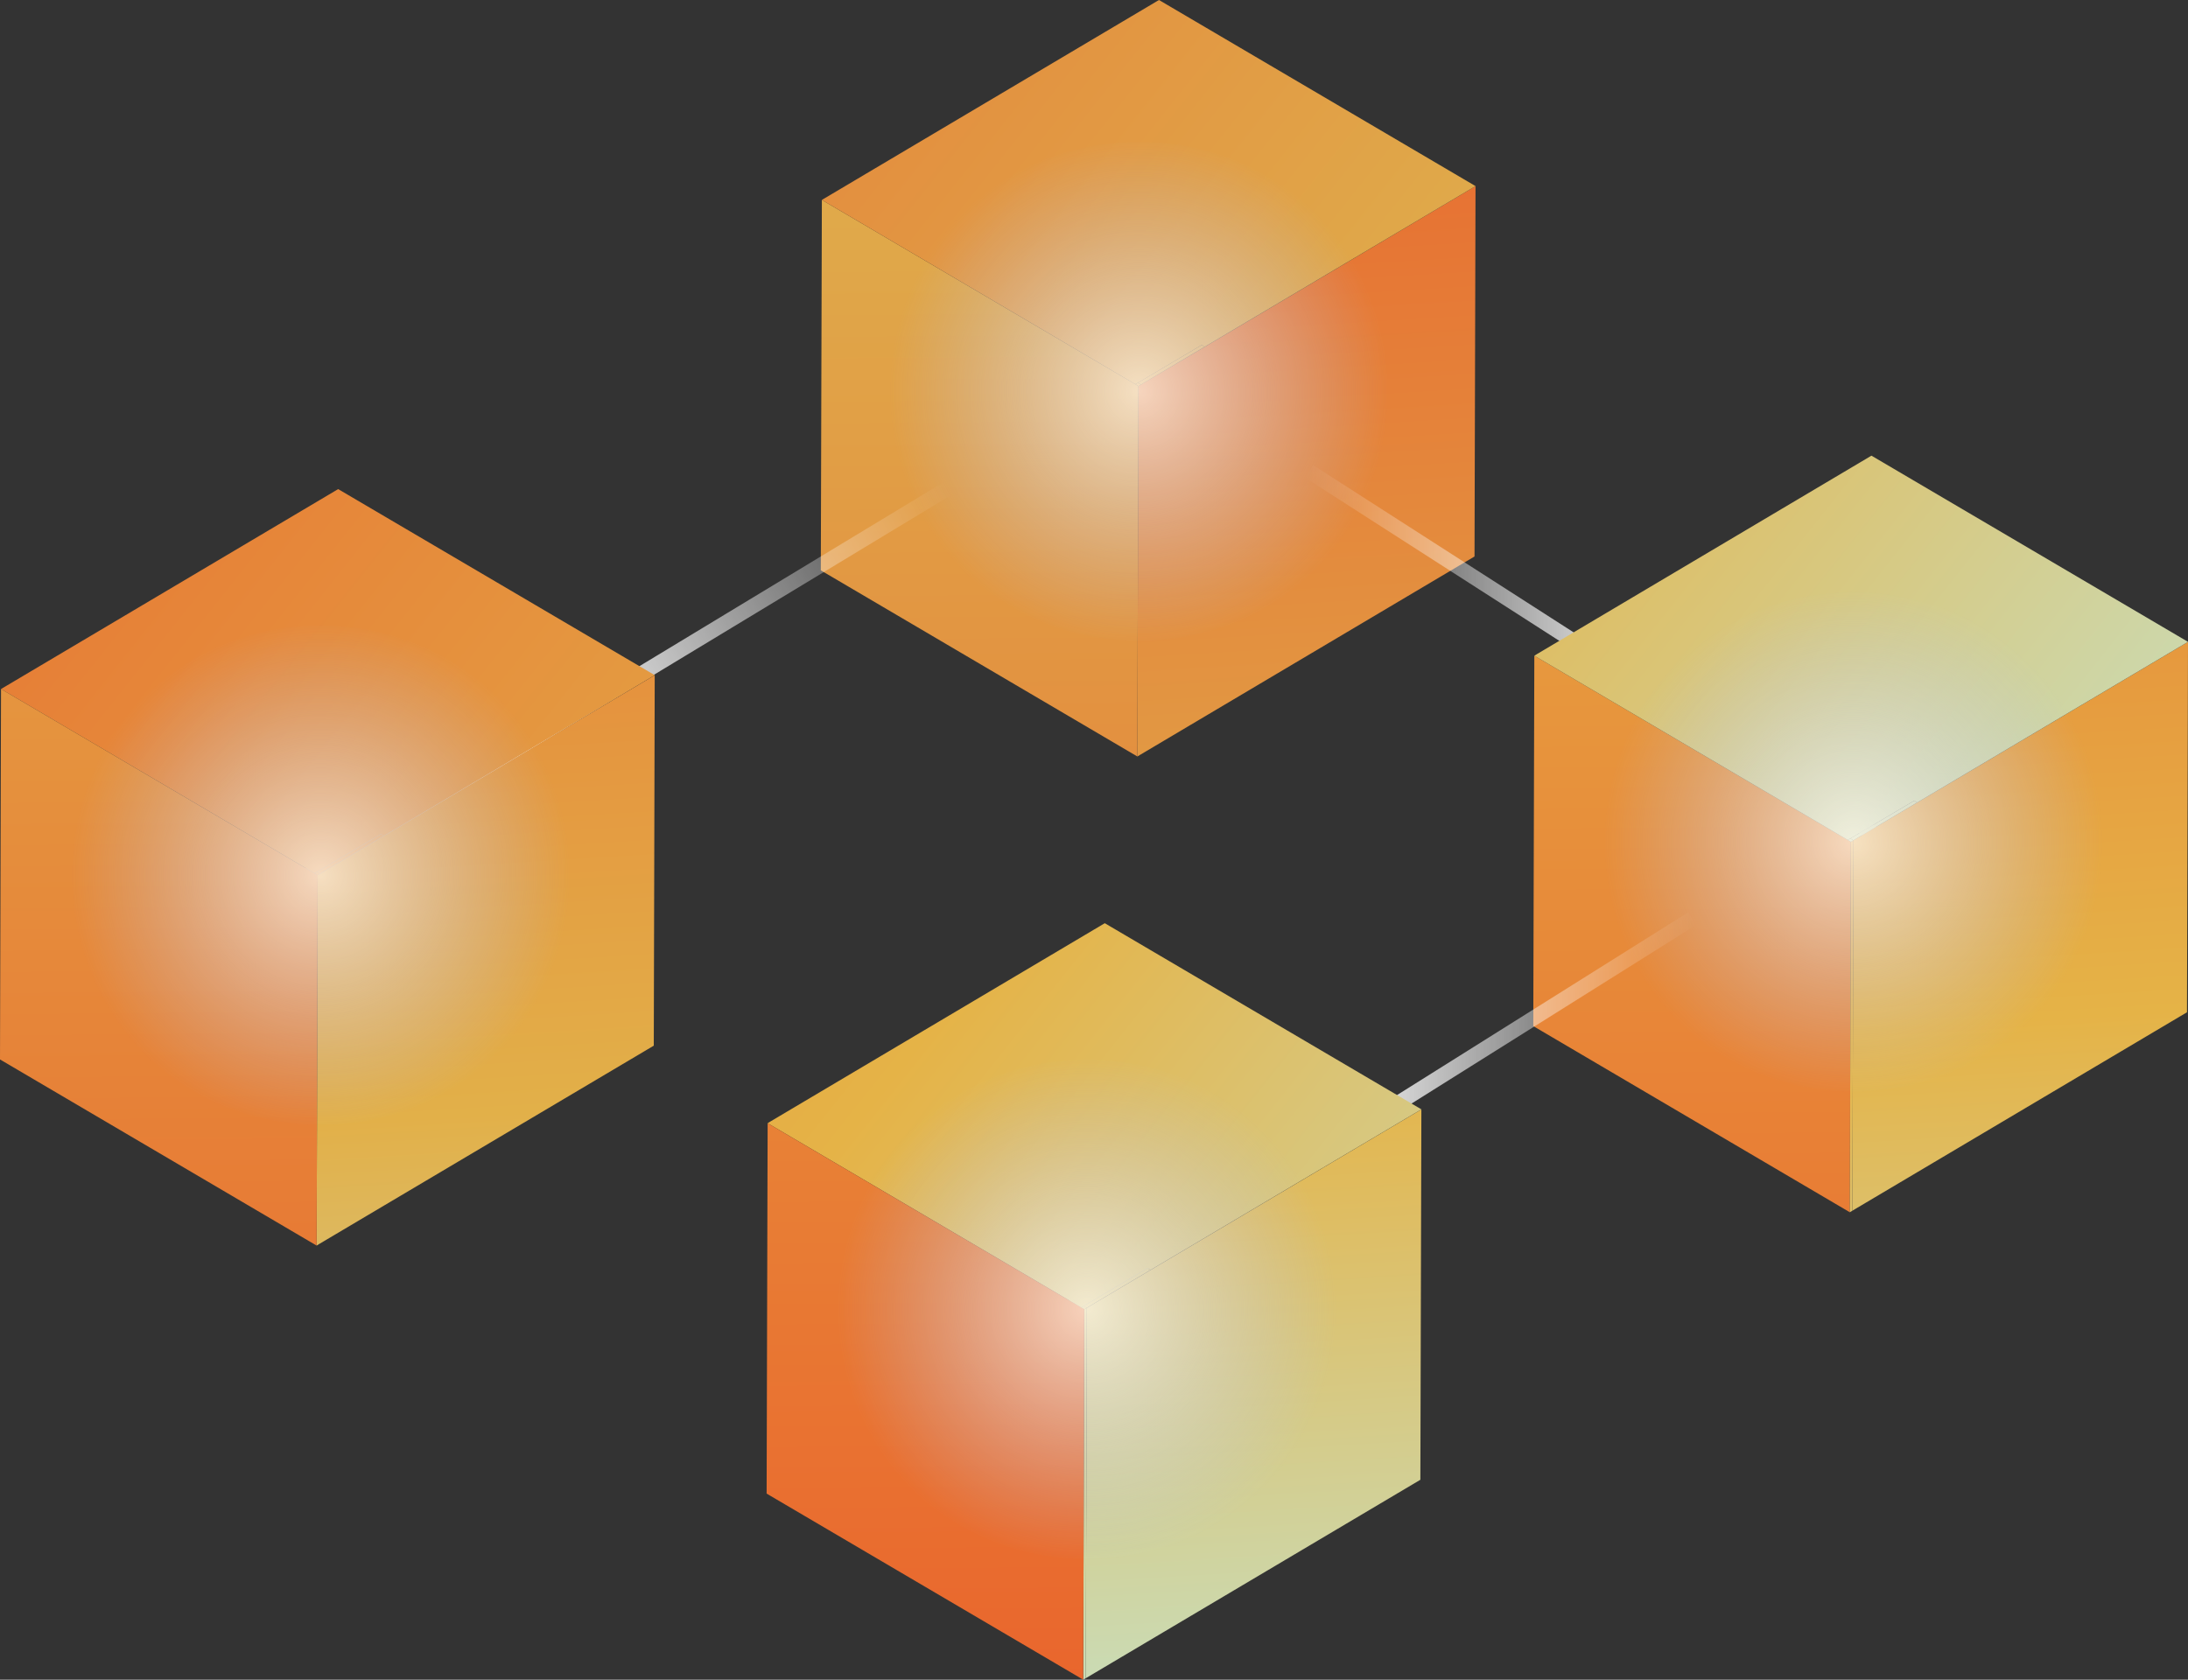 <svg width="56" height="43" viewBox="0 0 56 43" fill="none" xmlns="http://www.w3.org/2000/svg">
<rect x="0" y="0" width="56" height="43" fill="#333333" stroke="none"/>
<g clip-path="url(#clip0_2955_5756)">
<path d="M37.765 4.765L37.739 14.246L29.176 19.326L29.11 19.366L29.136 9.884L29.202 9.845L30.829 8.883L37.765 4.765Z" fill="url(#paint0_linear_2955_5756)"/>
<path d="M30.827 8.881L29.202 9.845L29.123 9.799L30.761 8.829L30.827 8.881Z" fill="url(#paint1_linear_2955_5756)"/>
<path d="M29.202 9.845L29.136 9.884L29.057 9.836L29.123 9.8L29.202 9.845Z" fill="url(#paint2_linear_2955_5756)"/>
<path d="M29.057 9.836L29.136 9.884L29.11 19.366L21.008 14.601L21.035 5.118L29.057 9.836Z" fill="url(#paint3_linear_2955_5756)"/>
<path d="M37.765 4.764L30.827 8.881L30.761 8.829L29.123 9.8L29.057 9.836L21.035 5.118L21.099 5.08L29.663 0L37.765 4.764Z" fill="url(#paint4_linear_2955_5756)"/>
<path d="M24.887 11.898L3.891 24.601L4.083 24.93L25.079 12.228L24.887 11.898Z" fill="url(#paint5_linear_2955_5756)"/>
<path d="M16.757 17.286L16.733 26.769L8.168 31.847L8.104 31.887L8.13 22.404L8.194 22.366H8.196L9.821 21.403L16.757 17.286Z" fill="url(#paint6_linear_2955_5756)"/>
<path d="M9.821 21.401L8.194 22.366L8.115 22.32L9.753 21.35L9.821 21.401Z" fill="url(#paint7_linear_2955_5756)"/>
<path d="M8.194 22.366L8.13 22.404L8.051 22.356L8.115 22.32L8.194 22.366Z" fill="url(#paint8_linear_2955_5756)"/>
<path d="M16.757 17.284L9.821 21.401L9.753 21.349L8.115 22.32L8.051 22.356L0.026 17.639L0.09 17.601L8.655 12.521L16.757 17.284Z" fill="url(#paint9_linear_2955_5756)"/>
<path d="M8.13 22.404L8.104 31.887L0 27.122L0.026 17.639L8.051 22.356L8.13 22.404Z" fill="url(#paint10_linear_2955_5756)"/>
<path d="M33.605 11.905L33.405 12.229L51.574 23.896L51.775 23.572L33.605 11.905Z" fill="url(#paint11_linear_2955_5756)"/>
<path d="M47.371 21.551L47.345 31.034L39.243 26.268L39.27 16.786L47.292 21.503L47.371 21.551Z" fill="url(#paint12_linear_2955_5756)"/>
<path d="M56 16.432L55.974 25.914L47.411 30.993L47.437 21.512L49.064 20.548L56 16.432Z" fill="url(#paint13_linear_2955_5756)"/>
<path d="M49.062 20.548L47.437 21.511L47.358 21.465L48.996 20.496L49.062 20.548Z" fill="url(#paint14_linear_2955_5756)"/>
<path d="M47.437 21.511V21.512L47.411 30.993L47.345 31.034L47.371 21.551L47.437 21.511Z" fill="url(#paint15_linear_2955_5756)"/>
<path d="M47.437 21.511L47.371 21.551L47.292 21.503L47.358 21.465L47.437 21.511Z" fill="url(#paint16_linear_2955_5756)"/>
<path d="M56 16.431L49.062 20.548L48.996 20.496L47.358 21.465L47.292 21.503L39.27 16.786L39.333 16.747L47.898 11.665L56 16.431Z" fill="url(#paint17_linear_2955_5756)"/>
<path d="M43.208 23.355L23.743 35.575L23.941 35.902L43.406 23.681L43.208 23.355Z" fill="url(#paint18_linear_2955_5756)"/>
<path d="M36.379 28.401L36.353 37.882L27.79 42.962L27.816 33.481L29.441 32.517L36.379 28.401Z" fill="url(#paint19_linear_2955_5756)"/>
<path d="M29.441 32.514L27.815 33.479L27.735 33.433L29.375 32.464L29.441 32.514Z" fill="url(#paint20_linear_2955_5756)"/>
<path d="M27.816 33.48L27.79 42.962L27.724 43L27.75 33.517L27.815 33.479L27.816 33.48Z" fill="url(#paint21_linear_2955_5756)"/>
<path d="M27.815 33.479L27.75 33.517L27.672 33.471L27.735 33.433L27.815 33.479Z" fill="url(#paint22_linear_2955_5756)"/>
<path d="M28.276 23.634L36.379 28.399L29.441 32.514L29.375 32.464L27.735 33.433L27.672 33.471L19.647 28.754L19.713 28.713L28.276 23.634Z" fill="url(#paint23_linear_2955_5756)"/>
<path d="M27.75 33.517L27.724 43L19.621 38.236L19.647 28.754L27.672 33.471L27.75 33.517Z" fill="url(#paint24_linear_2955_5756)"/>
<path opacity="0.67" d="M29.151 16.41C32.721 16.41 35.615 13.548 35.615 10.018C35.615 6.488 32.721 3.626 29.151 3.626C25.581 3.626 22.686 6.488 22.686 10.018C22.686 13.548 25.581 16.41 29.151 16.41Z" fill="url(#paint25_radial_2955_5756)"/>
<path opacity="0.67" d="M47.437 27.943C51.007 27.943 53.901 25.081 53.901 21.551C53.901 18.021 51.007 15.159 47.437 15.159C43.867 15.159 40.973 18.021 40.973 21.551C40.973 25.081 43.867 27.943 47.437 27.943Z" fill="url(#paint26_radial_2955_5756)"/>
<path opacity="0.67" d="M27.816 39.91C31.387 39.91 34.281 37.048 34.281 33.517C34.281 29.987 31.387 27.125 27.816 27.125C24.246 27.125 21.352 29.987 21.352 33.517C21.352 37.048 24.246 39.91 27.816 39.91Z" fill="url(#paint27_radial_2955_5756)"/>
<path opacity="0.67" d="M8.207 28.797C11.777 28.797 14.671 25.935 14.671 22.404C14.671 18.874 11.777 16.012 8.207 16.012C4.637 16.012 1.743 18.874 1.743 22.404C1.743 25.935 4.637 28.797 8.207 28.797Z" fill="url(#paint28_radial_2955_5756)"/>
</g>
<defs>
<linearGradient id="paint0_linear_2955_5756" x1="32.477" y1="-4.137" x2="35.797" y2="49.838" gradientUnits="userSpaceOnUse">
<stop stop-color="#EA5A29"/>
<stop offset="0.58" stop-color="#DFAE4C"/>
<stop offset="1" stop-color="#BEEEE8"/>
</linearGradient>
<linearGradient id="paint1_linear_2955_5756" x1="1.502" y1="-14.143" x2="59.058" y2="31.615" gradientUnits="userSpaceOnUse">
<stop stop-color="#EA5A29"/>
<stop offset="0.58" stop-color="#DFAE4C"/>
<stop offset="1" stop-color="#BEEEE8"/>
</linearGradient>
<linearGradient id="paint2_linear_2955_5756" x1="0.926" y1="-13.419" x2="58.483" y2="32.339" gradientUnits="userSpaceOnUse">
<stop stop-color="#EA5A29"/>
<stop offset="0.58" stop-color="#DFAE4C"/>
<stop offset="1" stop-color="#BEEEE8"/>
</linearGradient>
<linearGradient id="paint3_linear_2955_5756" x1="25.362" y1="49.275" x2="24.711" y2="-30.884" gradientUnits="userSpaceOnUse">
<stop stop-color="#EA5A29"/>
<stop offset="0.58" stop-color="#DFAE4C"/>
<stop offset="1" stop-color="#BEEEE8"/>
</linearGradient>
<linearGradient id="paint4_linear_2955_5756" x1="3.386" y1="-16.513" x2="60.943" y2="29.244" gradientUnits="userSpaceOnUse">
<stop stop-color="#EA5A29"/>
<stop offset="0.58" stop-color="#DFAE4C"/>
<stop offset="1" stop-color="#BEEEE8"/>
</linearGradient>
<linearGradient id="paint5_linear_2955_5756" x1="24.31" y1="12.544" x2="3.47" y2="24.547" gradientUnits="userSpaceOnUse">
<stop stop-color="white" stop-opacity="0"/>
<stop offset="0.51" stop-color="white"/>
<stop offset="1" stop-color="white" stop-opacity="0"/>
</linearGradient>
<linearGradient id="paint6_linear_2955_5756" x1="10.806" y1="-2.804" x2="14.126" y2="51.171" gradientUnits="userSpaceOnUse">
<stop stop-color="#EA5A29"/>
<stop offset="0.58" stop-color="#E2B049"/>
<stop offset="1" stop-color="#BEEEE8"/>
</linearGradient>
<linearGradient id="paint7_linear_2955_5756" x1="-12.829" y1="3.884" x2="44.727" y2="49.641" gradientUnits="userSpaceOnUse">
<stop stop-color="#EA5A29"/>
<stop offset="0.58" stop-color="#E2B049"/>
<stop offset="1" stop-color="#BEEEE8"/>
</linearGradient>
<linearGradient id="paint8_linear_2955_5756" x1="-13.405" y1="4.607" x2="44.151" y2="50.365" gradientUnits="userSpaceOnUse">
<stop stop-color="#EA5A29"/>
<stop offset="0.58" stop-color="#E2B049"/>
<stop offset="1" stop-color="#BEEEE8"/>
</linearGradient>
<linearGradient id="paint9_linear_2955_5756" x1="-10.945" y1="1.514" x2="46.611" y2="47.271" gradientUnits="userSpaceOnUse">
<stop stop-color="#EA5A29"/>
<stop offset="0.58" stop-color="#E2B049"/>
<stop offset="1" stop-color="#BEEEE8"/>
</linearGradient>
<linearGradient id="paint10_linear_2955_5756" x1="4.258" y1="49.446" x2="3.607" y2="-30.713" gradientUnits="userSpaceOnUse">
<stop stop-color="#EA5A29"/>
<stop offset="0.58" stop-color="#E2B049"/>
<stop offset="1" stop-color="#BEEEE8"/>
</linearGradient>
<linearGradient id="paint11_linear_2955_5756" x1="33.405" y1="17.898" x2="51.775" y2="17.898" gradientUnits="userSpaceOnUse">
<stop stop-color="white" stop-opacity="0"/>
<stop offset="0.51" stop-color="white"/>
<stop offset="1" stop-color="white" stop-opacity="0"/>
</linearGradient>
<linearGradient id="paint12_linear_2955_5756" x1="43.504" y1="49.127" x2="42.853" y2="-31.032" gradientUnits="userSpaceOnUse">
<stop stop-color="#EA5A29"/>
<stop offset="0.58" stop-color="#E5B347"/>
<stop offset="1" stop-color="#BEEEE8"/>
</linearGradient>
<linearGradient id="paint13_linear_2955_5756" x1="49.99" y1="-5.214" x2="53.31" y2="48.761" gradientUnits="userSpaceOnUse">
<stop stop-color="#EA5A29"/>
<stop offset="0.58" stop-color="#E5B347"/>
<stop offset="1" stop-color="#BEEEE8"/>
</linearGradient>
<linearGradient id="paint14_linear_2955_5756" x1="3.121" y1="-16.18" x2="60.678" y2="29.578" gradientUnits="userSpaceOnUse">
<stop stop-color="#EA5A29"/>
<stop offset="0.58" stop-color="#E5B347"/>
<stop offset="1" stop-color="#BEEEE8"/>
</linearGradient>
<linearGradient id="paint15_linear_2955_5756" x1="45.54" y1="-4.941" x2="48.86" y2="49.035" gradientUnits="userSpaceOnUse">
<stop stop-color="#EA5A29"/>
<stop offset="0.58" stop-color="#E5B347"/>
<stop offset="1" stop-color="#BEEEE8"/>
</linearGradient>
<linearGradient id="paint16_linear_2955_5756" x1="2.547" y1="-15.456" x2="60.103" y2="30.3" gradientUnits="userSpaceOnUse">
<stop stop-color="#EA5A29"/>
<stop offset="0.58" stop-color="#E5B347"/>
<stop offset="1" stop-color="#BEEEE8"/>
</linearGradient>
<linearGradient id="paint17_linear_2955_5756" x1="5.005" y1="-18.55" x2="62.562" y2="27.208" gradientUnits="userSpaceOnUse">
<stop stop-color="#EA5A29"/>
<stop offset="0.58" stop-color="#E5B347"/>
<stop offset="1" stop-color="#BEEEE8"/>
</linearGradient>
<linearGradient id="paint18_linear_2955_5756" x1="23.743" y1="29.629" x2="43.406" y2="29.629" gradientUnits="userSpaceOnUse">
<stop stop-color="white" stop-opacity="0"/>
<stop offset="0.51" stop-color="white"/>
<stop offset="1" stop-color="white" stop-opacity="0"/>
</linearGradient>
<linearGradient id="paint19_linear_2955_5756" x1="29.734" y1="-3.968" x2="33.054" y2="50.007" gradientUnits="userSpaceOnUse">
<stop stop-color="#EA5A29"/>
<stop offset="0.58" stop-color="#E5B347"/>
<stop offset="1" stop-color="#BEEEE8"/>
</linearGradient>
<linearGradient id="paint20_linear_2955_5756" x1="-10.395" y1="0.822" x2="47.161" y2="46.58" gradientUnits="userSpaceOnUse">
<stop stop-color="#EA5A29"/>
<stop offset="0.58" stop-color="#E5B347"/>
<stop offset="1" stop-color="#BEEEE8"/>
</linearGradient>
<linearGradient id="paint21_linear_2955_5756" x1="25.284" y1="-3.695" x2="28.604" y2="50.281" gradientUnits="userSpaceOnUse">
<stop stop-color="#EA5A29"/>
<stop offset="0.58" stop-color="#E5B347"/>
<stop offset="1" stop-color="#BEEEE8"/>
</linearGradient>
<linearGradient id="paint22_linear_2955_5756" x1="-10.971" y1="1.545" x2="46.586" y2="47.303" gradientUnits="userSpaceOnUse">
<stop stop-color="#EA5A29"/>
<stop offset="0.58" stop-color="#E5B347"/>
<stop offset="1" stop-color="#BEEEE8"/>
</linearGradient>
<linearGradient id="paint23_linear_2955_5756" x1="-8.512" y1="-1.547" x2="49.045" y2="44.211" gradientUnits="userSpaceOnUse">
<stop stop-color="#EA5A29"/>
<stop offset="0.58" stop-color="#E5B347"/>
<stop offset="1" stop-color="#BEEEE8"/>
</linearGradient>
<linearGradient id="paint24_linear_2955_5756" x1="23.791" y1="49.287" x2="23.14" y2="-30.871" gradientUnits="userSpaceOnUse">
<stop stop-color="#EA5A29"/>
<stop offset="0.58" stop-color="#E5B347"/>
<stop offset="1" stop-color="#BEEEE8"/>
</linearGradient>
<radialGradient id="paint25_radial_2955_5756" cx="0" cy="0" r="1" gradientUnits="userSpaceOnUse" gradientTransform="translate(29.151 10.018) scale(6.371 6.489)">
<stop stop-color="white"/>
<stop offset="1" stop-color="#AFC7FF" stop-opacity="0"/>
</radialGradient>
<radialGradient id="paint26_radial_2955_5756" cx="0" cy="0" r="1" gradientUnits="userSpaceOnUse" gradientTransform="translate(47.437 21.551) scale(6.371 6.489)">
<stop stop-color="white"/>
<stop offset="1" stop-color="#AFC7FF" stop-opacity="0"/>
</radialGradient>
<radialGradient id="paint27_radial_2955_5756" cx="0" cy="0" r="1" gradientUnits="userSpaceOnUse" gradientTransform="translate(27.816 33.517) scale(6.371 6.489)">
<stop stop-color="white"/>
<stop offset="1" stop-color="#AFC7FF" stop-opacity="0"/>
</radialGradient>
<radialGradient id="paint28_radial_2955_5756" cx="0" cy="0" r="1" gradientUnits="userSpaceOnUse" gradientTransform="translate(8.207 22.404) scale(6.371 6.489)">
<stop stop-color="white"/>
<stop offset="1" stop-color="#AFC7FF" stop-opacity="0"/>
</radialGradient>
<clipPath id="clip0_2955_5756">
<rect width="56" height="43" fill="white"/>
</clipPath>
</defs>
</svg>

